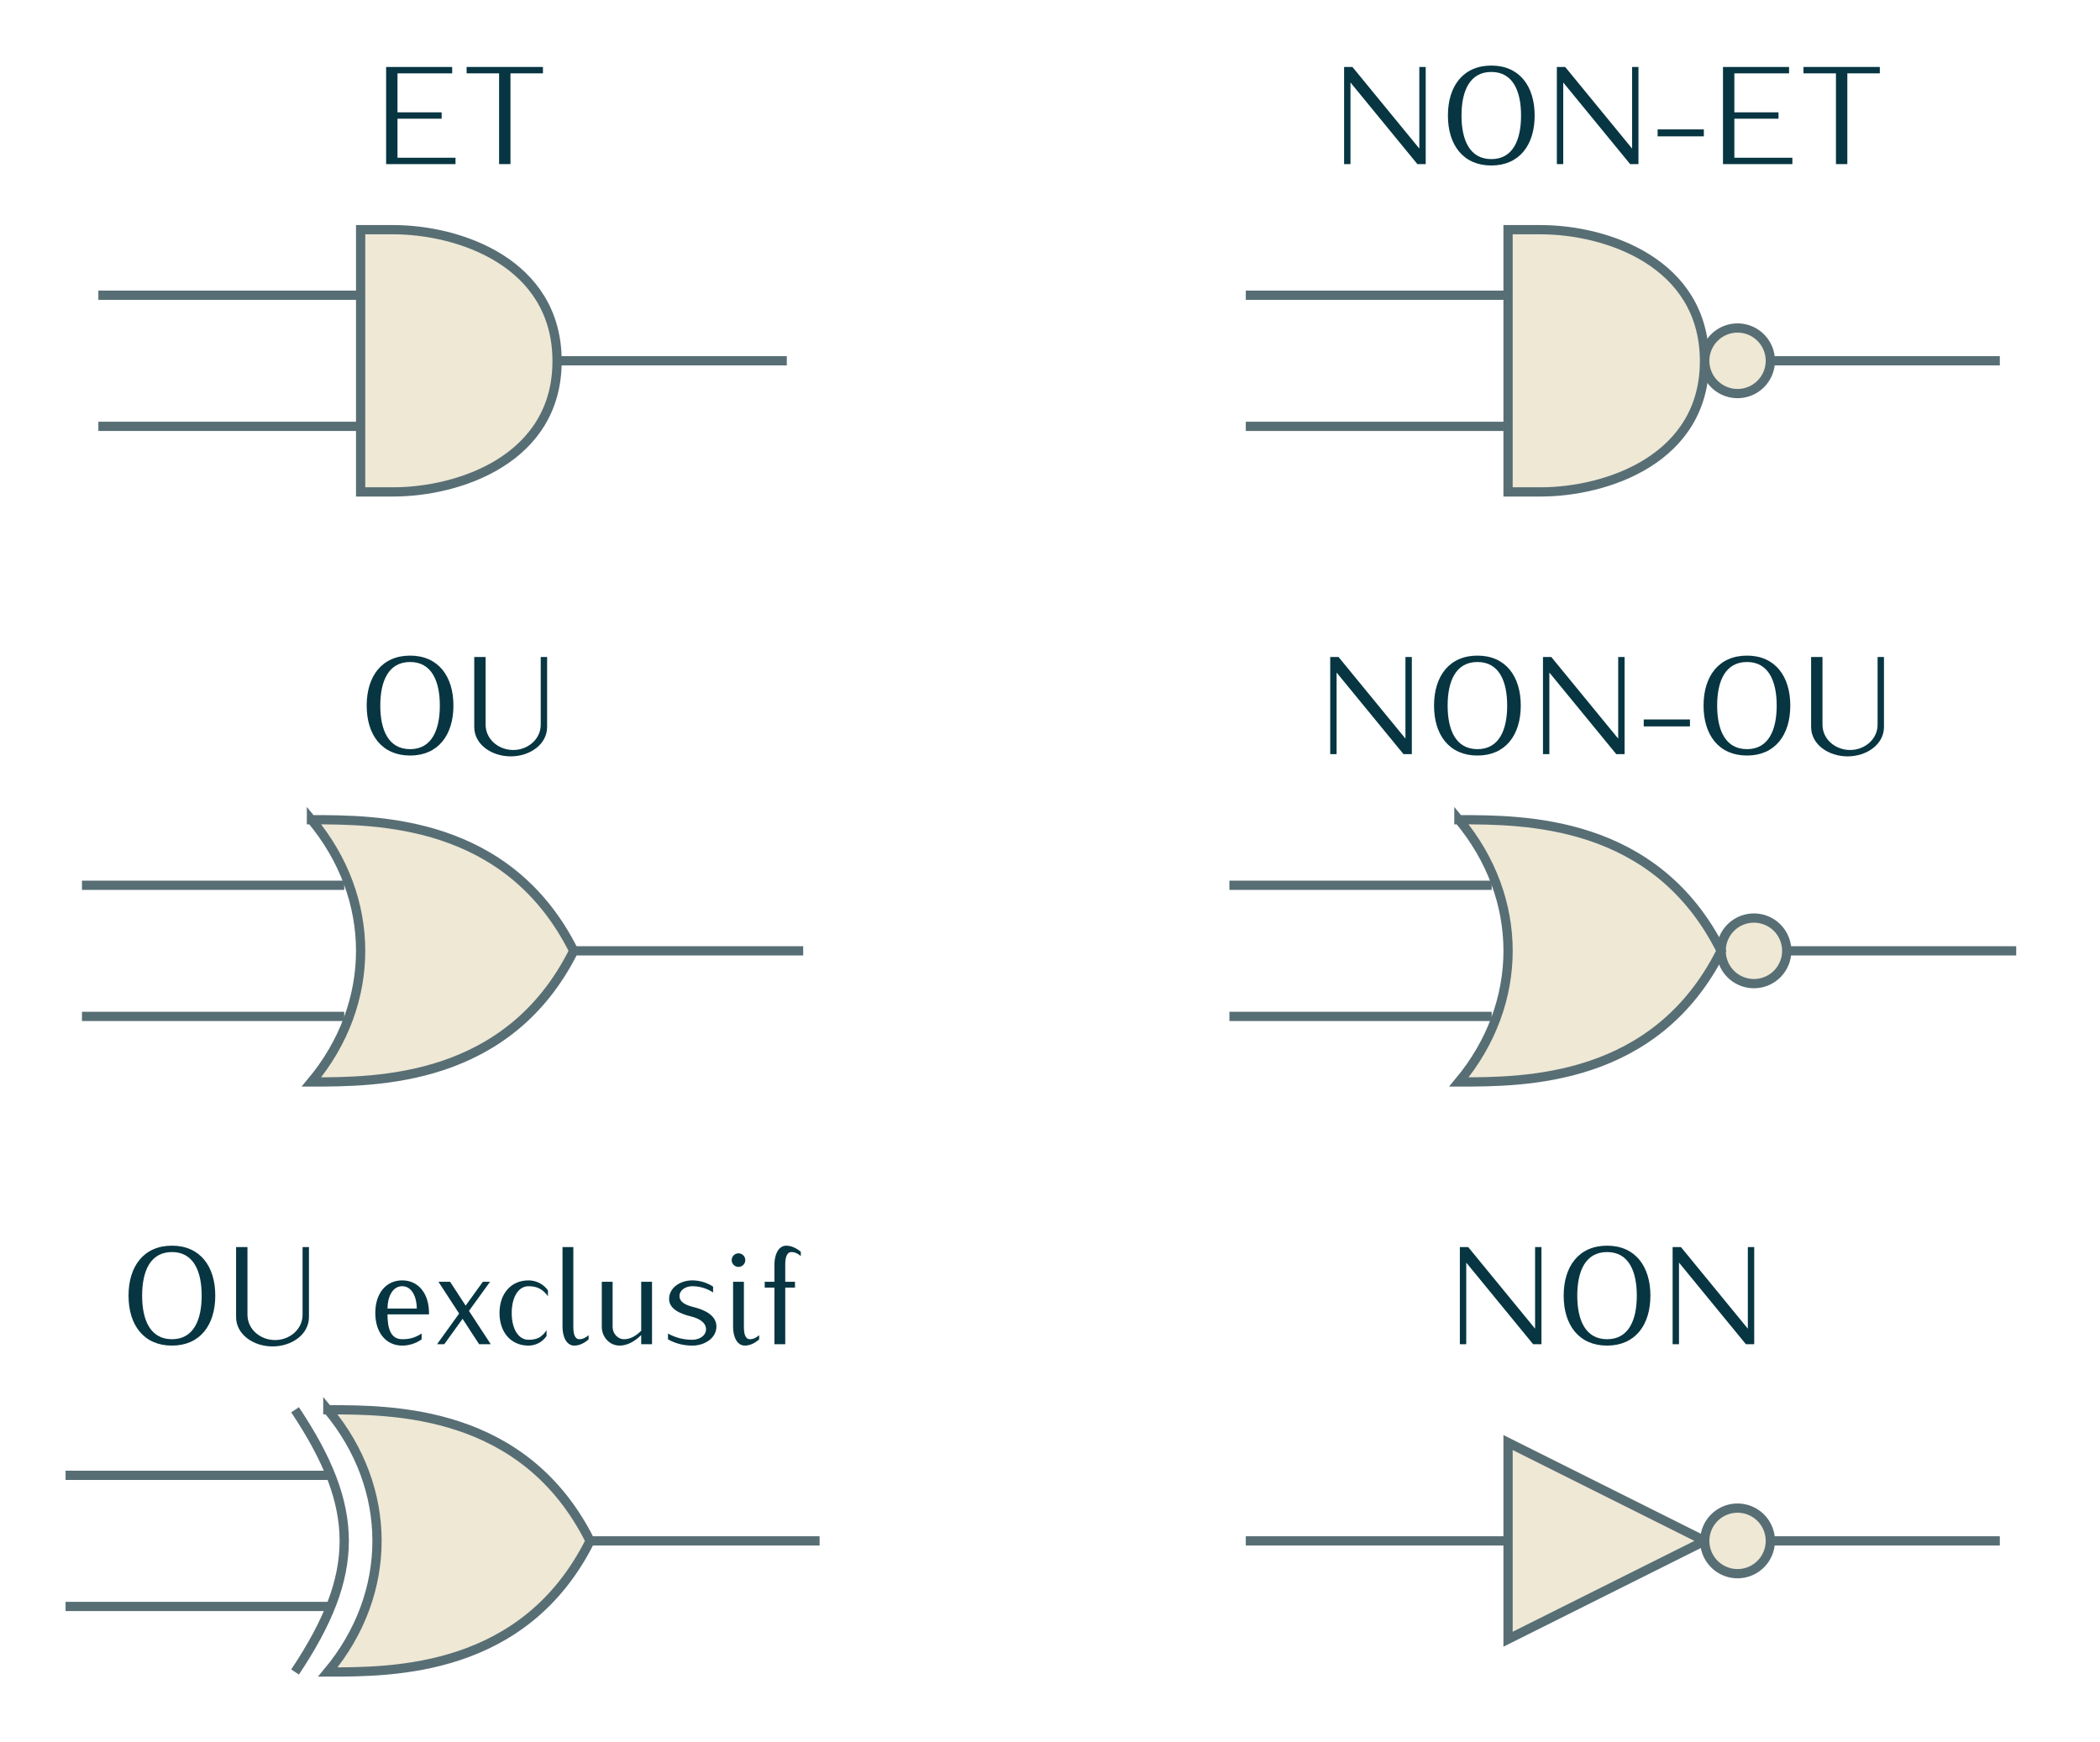 <?xml version="1.0" encoding="UTF-8" standalone="no"?>
<!-- Created with Inkscape (http://www.inkscape.org/) -->

<svg
   width="64.056mm"
   height="53.147mm"
   viewBox="0 0 226.97 188.315"
   id="svg2"
   version="1.1"
   sodipodi:docname="gates-symbols.svg"
   inkscape:version="1.3.2 (091e20ef0f, 2023-11-25)"
   xmlns:inkscape="http://www.inkscape.org/namespaces/inkscape"
   xmlns:sodipodi="http://sodipodi.sourceforge.net/DTD/sodipodi-0.dtd"
   xmlns="http://www.w3.org/2000/svg"
   xmlns:svg="http://www.w3.org/2000/svg"
   xmlns:rdf="http://www.w3.org/1999/02/22-rdf-syntax-ns#"
   xmlns:cc="http://creativecommons.org/ns#"
   xmlns:dc="http://purl.org/dc/elements/1.1/">
  <sodipodi:namedview
     id="namedview1"
     pagecolor="#ffffff"
     bordercolor="#999999"
     borderopacity="1"
     inkscape:showpageshadow="2"
     inkscape:pageopacity="0"
     inkscape:pagecheckerboard="0"
     inkscape:deskcolor="#d1d1d1"
     inkscape:document-units="mm"
     inkscape:zoom="4.9859029"
     inkscape:cx="49.740239"
     inkscape:cy="165.66709"
     inkscape:window-width="3840"
     inkscape:window-height="2129"
     inkscape:window-x="2560"
     inkscape:window-y="0"
     inkscape:window-maximized="1"
     inkscape:current-layer="layer1" />
  <defs
     id="defs4">
    <marker
       orient="auto"
       refY="0"
       refX="0"
       id="Arrow1Mend-3"
       style="overflow:visible">
      <path
         id="path17924-5"
         d="M 0,0 5,-5 -12.5,0 5,5 Z"
         style="fill-rule:evenodd;stroke:#000000;stroke-width:1pt;marker-start:none"
         transform="matrix(-0.4,0,0,-0.4,-4,0)" />
    </marker>
    <marker
       orient="auto"
       refY="0"
       refX="0"
       id="Arrow1Mend-3-2"
       style="overflow:visible">
      <path
         id="path17924-5-7"
         d="M 0,0 5,-5 -12.5,0 5,5 Z"
         style="fill-rule:evenodd;stroke:#000000;stroke-width:1pt;marker-start:none"
         transform="matrix(-0.4,0,0,-0.4,-4,0)" />
    </marker>
    <marker
       orient="auto"
       refY="0"
       refX="0"
       id="Arrow1Mend-3-5"
       style="overflow:visible">
      <path
         id="path17924-5-1"
         d="M 0,0 5,-5 -12.5,0 5,5 Z"
         style="fill-rule:evenodd;stroke:#000000;stroke-width:1pt;marker-start:none"
         transform="matrix(-0.4,0,0,-0.4,-4,0)" />
    </marker>
    <marker
       orient="auto"
       refY="0"
       refX="0"
       id="Arrow1Mend-3-58"
       style="overflow:visible">
      <path
         id="path17924-5-5"
         d="M 0,0 5,-5 -12.5,0 5,5 Z"
         style="fill-rule:evenodd;stroke:#000000;stroke-width:1pt;marker-start:none"
         transform="matrix(-0.4,0,0,-0.4,-4,0)" />
    </marker>
    <marker
       orient="auto"
       refY="0"
       refX="0"
       id="Arrow1Mend-3-52"
       style="overflow:visible">
      <path
         id="path17924-5-0"
         d="M 0,0 5,-5 -12.5,0 5,5 Z"
         style="fill-rule:evenodd;stroke:#000000;stroke-width:1pt;marker-start:none"
         transform="matrix(-0.4,0,0,-0.4,-4,0)" />
    </marker>
    <marker
       orient="auto"
       refY="0"
       refX="0"
       id="Arrow1Mend-3-3"
       style="overflow:visible">
      <path
         id="path17924-5-2"
         d="M 0,0 5,-5 -12.5,0 5,5 Z"
         style="fill-rule:evenodd;stroke:#000000;stroke-width:1pt;marker-start:none"
         transform="matrix(-0.4,0,0,-0.4,-4,0)" />
    </marker>
  </defs>
  <g
     id="layer1"
     transform="translate(-49.606,-106.279)">
    <g
       transform="translate(-102.756,-14.673)"
       id="layer1-7"
       style="fill:#eee8d5;stroke:#586e75">
      <g
         transform="translate(-3.543,0.5)"
         id="g3342"
         style="fill:#eee8d5;stroke:#586e75">
        <path
           style="fill:#eee8d5;stroke:#586e75;stroke-width:1px;stroke-linecap:butt;stroke-linejoin:miter;stroke-opacity:1;marker-end:"
           d="m 216.142,159.449 h 24.802"
           id="path52636" />
        <path
           style="fill:#eee8d5;fill-rule:evenodd;stroke:#586e75;stroke-width:1px;stroke-linecap:butt;stroke-linejoin:miter;stroke-opacity:1;marker-end:"
           d="m 194.882,145.276 v 28.347 h 3.515 c 7.115,-1e-4 17.745,-3.543 17.717,-14.173 -0.028,-10.63 -10.602,-14.173 -17.717,-14.173 z"
           id="path56366" />
        <path
           id="path6106"
           d="m 166.535,152.362 h 28.346"
           style="fill:#eee8d5;stroke:#586e75;stroke-width:1px;stroke-linecap:butt;stroke-linejoin:miter;stroke-opacity:1;marker-end:" />
        <path
           style="fill:#eee8d5;stroke:#586e75;stroke-width:1px;stroke-linecap:butt;stroke-linejoin:miter;stroke-opacity:1;marker-end:"
           d="m 166.535,166.535 h 28.346"
           id="path3455" />
      </g>
    </g>
    <g
       transform="translate(24.803,-14.673)"
       id="layer1-8"
       style="fill:#eee8d5;stroke:#586e75">
      <path
         id="path52636-1"
         d="m 216.143,159.949 h 24.802"
         style="fill:#eee8d5;stroke:#586e75;stroke-width:1px;stroke-linecap:butt;stroke-linejoin:miter;stroke-opacity:1;marker-end:" />
      <g
         id="g55022"
         transform="translate(-3171.26,2590.658)"
         style="fill:#eee8d5;stroke:#586e75">
        <path
           id="path55026"
           style="fill:#eee8d5;stroke:#586e75;stroke-width:0.999"
           transform="matrix(0,1,-1,0,3451.237,-2505.118)"
           d="m 77.953,67.378 a 3.543,3.543 0 0 1 -3.543,3.543 3.543,3.543 0 0 1 -3.543,-3.543 3.543,3.543 0 0 1 3.543,-3.543 3.543,3.543 0 0 1 3.543,3.543 z" />
        <path
           style="fill:#eee8d5;fill-rule:evenodd;stroke:#586e75;stroke-width:1px;stroke-linecap:butt;stroke-linejoin:miter;stroke-opacity:1"
           d="m 3359.055,-2444.882 v 28.347 h 3.515 c 7.115,-1e-4 17.745,-3.543 17.717,-14.173 -0.028,-10.63 -10.602,-14.173 -17.717,-14.173 z"
           id="path56366-6" />
      </g>
      <path
         style="fill:#eee8d5;stroke:#586e75;stroke-width:1px;stroke-linecap:butt;stroke-linejoin:miter;stroke-opacity:1;marker-end:"
         d="m 159.449,152.862 h 28.346"
         id="path6106-7" />
      <path
         id="path3455-7"
         d="m 159.449,167.036 h 28.346"
         style="fill:#eee8d5;stroke:#586e75;stroke-width:1px;stroke-linecap:butt;stroke-linejoin:miter;stroke-opacity:1;marker-end:" />
    </g>
    <g
       transform="translate(19.489,42.02)"
       id="layer1-5"
       style="fill:#eee8d5;stroke:#586e75">
      <g
         id="g52616"
         transform="rotate(-90,2694.936,402.416)"
         style="fill:#eee8d5;stroke:#586e75">
        <path
           id="path57460-1"
           style="fill:#eee8d5;stroke:#586e75;stroke-width:0.999"
           transform="matrix(0,1,-1,0,2997.694,-2147.245)"
           d="m 77.953,67.378 a 3.543,3.543 0 0 1 -3.543,3.543 3.543,3.543 0 0 1 -3.543,-3.543 3.543,3.543 0 0 1 3.543,-3.543 3.543,3.543 0 0 1 3.543,3.543 z" />
        <path
           id="path3512-6-6"
           d="m 2944.489,-2104.724 c -8.504,7.087 -19.843,7.087 -28.346,0 0,7.087 0,21.26 14.173,28.346 14.173,-7.087 14.173,-21.26 14.173,-28.346 z"
           style="fill:#eee8d5;fill-rule:evenodd;stroke:#586e75;stroke-width:1px;stroke-linecap:butt;stroke-linejoin:miter;stroke-opacity:1" />
      </g>
      <path
         id="path52636-5"
         d="M 223.228,167.035 H 248.031"
         style="fill:#eee8d5;stroke:#586e75;stroke-width:1px;stroke-linecap:butt;stroke-linejoin:miter;stroke-opacity:1;marker-end:" />
      <path
         style="fill:#eee8d5;stroke:#586e75;stroke-width:1px;stroke-linecap:butt;stroke-linejoin:miter;stroke-opacity:1;marker-end:"
         d="M 162.992,159.949 H 191.339"
         id="path6106-3" />
      <path
         id="path6108"
         d="M 162.992,174.122 H 191.339"
         style="fill:#eee8d5;stroke:#586e75;stroke-width:1px;stroke-linecap:butt;stroke-linejoin:miter;stroke-opacity:1;marker-end:" />
    </g>
    <g
       transform="translate(24.803,116.12)"
       id="layer1-89"
       style="fill:#eee8d5;stroke:#586e75">
      <path
         id="path52636-7"
         d="M 216.142,156.714 H 240.945"
         style="fill:#eee8d5;stroke:#586e75;stroke-width:1px;stroke-linecap:butt;stroke-linejoin:miter;stroke-opacity:1;marker-end:" />
      <g
         id="g55022-7"
         transform="translate(-3171.26,2587.423)"
         style="fill:#eee8d5;stroke:#586e75">
        <path
           id="path55024"
           d="m 3359.055,-2441.339 v 21.26 l 21.26,-10.63 z"
           style="fill:#eee8d5;fill-rule:evenodd;stroke:#586e75;stroke-width:1px;stroke-linecap:butt;stroke-linejoin:miter;stroke-opacity:1" />
        <path
           id="path55026-8"
           style="fill:#eee8d5;stroke:#586e75;stroke-width:0.999"
           transform="matrix(0,1,-1,0,3451.237,-2505.118)"
           d="m 77.953,67.378 a 3.543,3.543 0 0 1 -3.543,3.543 3.543,3.543 0 0 1 -3.543,-3.543 3.543,3.543 0 0 1 3.543,-3.543 3.543,3.543 0 0 1 3.543,3.543 z" />
      </g>
      <path
         style="fill:#eee8d5;stroke:#586e75;stroke-width:1px;stroke-linecap:butt;stroke-linejoin:miter;stroke-opacity:1;marker-end:"
         d="m 159.449,156.714 h 28.346"
         id="path6106-0" />
    </g>
    <g
       transform="translate(-108.071,42.02)"
       id="layer1-1"
       style="fill:#eee8d5;stroke:#586e75">
      <path
         style="fill:#eee8d5;fill-rule:evenodd;stroke:#586e75;stroke-width:1px;stroke-linecap:butt;stroke-linejoin:miter;stroke-opacity:1"
         d="m 191.339,152.862 c 7.087,8.504 7.087,19.843 0,28.346 7.087,0 21.26,0 28.346,-14.173 -7.087,-14.173 -21.26,-14.173 -28.346,-14.173 z"
         id="path3512-6-6-5" />
      <path
         id="path52636-8"
         d="m 219.685,167.035 h 24.802"
         style="fill:#eee8d5;stroke:#586e75;stroke-width:1px;stroke-linecap:butt;stroke-linejoin:miter;stroke-opacity:1;marker-end:" />
      <path
         style="fill:#eee8d5;stroke:#586e75;stroke-width:1px;stroke-linecap:butt;stroke-linejoin:miter;stroke-opacity:1;marker-end:"
         d="m 166.535,159.949 h 28.346"
         id="path6106-03" />
      <path
         id="path6108-3"
         d="m 166.535,174.122 h 28.346"
         style="fill:#eee8d5;stroke:#586e75;stroke-width:1px;stroke-linecap:butt;stroke-linejoin:miter;stroke-opacity:1;marker-end:" />
    </g>
    <g
       transform="translate(-102.756,105.799)"
       id="layer1-56"
       style="stroke:#586e75;fill:#eee8d5">
      <path
         style="fill:#eee8d5;fill-rule:evenodd;stroke:#586e75;stroke-width:1px;stroke-linecap:butt;stroke-linejoin:miter;stroke-opacity:1"
         d="m 187.795,152.862 c 7.087,8.504 7.087,19.843 0,28.346 7.087,0 21.26,0 28.346,-14.173 -7.087,-14.173 -21.26,-14.173 -28.346,-14.173 z"
         id="path3512-6-6-0" />
      <path
         id="path52636-54"
         d="m 216.142,167.035 h 24.802"
         style="fill:#eee8d5;stroke:#586e75;stroke-width:1px;stroke-linecap:butt;stroke-linejoin:miter;stroke-opacity:1;marker-end:" />
      <path
         style="fill:#eee8d5;stroke:#586e75;stroke-width:1px;stroke-linecap:butt;stroke-linejoin:miter;stroke-opacity:1;marker-end:"
         d="m 159.449,159.949 h 28.346"
         id="path6106-6" />
      <path
         id="path6108-33"
         d="m 159.449,174.122 h 28.346"
         style="fill:#eee8d5;stroke:#586e75;stroke-width:0.999;stroke-linecap:butt;stroke-linejoin:miter;stroke-opacity:1;stroke-dasharray:none;marker-end:" />
      <path
         id="path3384"
         d="m 184.252,152.862 c 7.087,10.63 7.087,17.717 0,28.346"
         style="fill:none;fill-rule:evenodd;stroke:#586e75;stroke-width:1px;stroke-linecap:butt;stroke-linejoin:miter;stroke-opacity:1;marker-end:" />
    </g>
    <g
       aria-label="ET"
       id="text3604"
       style="line-height:0%;font-family:Iwona;-inkscape-font-specification:Iwona;text-align:center;letter-spacing:0px;word-spacing:0px;text-anchor:middle;stroke-width:1px">
      <path
         d="m 98.838,124.016 v -0.69 h -6.27 v -4.215 h 4.77 v -0.69 h -4.77 v -4.215 h 5.91 v -0.69 h -7.14 v 10.5 z"
         style="font-size:15px;line-height:1.25;fill:#073642"
         id="path84" />
      <path
         d="m 108.288,114.206 v -0.69 h -8.25 v 0.69 h 3.51 v 9.81 h 1.23 v -9.81 z"
         style="font-size:15px;line-height:1.25;fill:#073642"
         id="path86" />
    </g>
    <g
       aria-label="NON-ET"
       id="text3608"
       style="line-height:0%;font-family:Iwona;-inkscape-font-specification:Iwona;text-align:center;letter-spacing:0px;word-spacing:0px;text-anchor:middle;stroke-width:1px;fill:#073642">
      <path
         d="m 203.698,124.016 v -10.5 h -0.69 v 8.82 l -7.23,-8.82 h -0.9 v 10.5 h 0.69 v -8.82 l 7.23,8.82 z"
         style="font-size:15px;line-height:1.25;fill:#073642"
         id="path89" />
      <path
         d="m 215.473,118.766 c 0,-3.18 -1.65,-5.4 -4.68,-5.4 -3.045,0 -4.695,2.22 -4.695,5.4 0,3.18 1.65,5.4 4.695,5.4 3.03,0 4.68,-2.22 4.68,-5.4 z m -1.47,0 c 0,2.625 -0.87,4.71 -3.21,4.71 -2.355,0 -3.225,-2.085 -3.225,-4.71 0,-2.625 0.87,-4.71 3.225,-4.71 2.34,0 3.21,2.085 3.21,4.71 z"
         style="font-size:15px;line-height:1.25;fill:#073642"
         id="path91" />
      <path
         d="m 226.693,124.016 v -10.5 h -0.69 v 8.82 l -7.23,-8.82 h -0.9 v 10.5 h 0.69 v -8.82 l 7.23,8.82 z"
         style="font-size:15px;line-height:1.25;fill:#073642"
         id="path93" />
      <path
         d="m 233.758,121.016 v -0.75 h -4.995 v 0.75 z"
         style="font-size:15px;line-height:1.25;fill:#073642"
         id="path95" />
      <path
         d="m 243.328,124.016 v -0.69 h -6.27 v -4.215 h 4.77 v -0.69 h -4.77 v -4.215 h 5.91 v -0.69 h -7.14 v 10.5 z"
         style="font-size:15px;line-height:1.25;fill:#073642"
         id="path97" />
      <path
         d="m 252.778,114.206 v -0.69 h -8.25 v 0.69 h 3.51 v 9.81 h 1.23 v -9.81 z"
         style="font-size:15px;line-height:1.25;fill:#073642"
         id="path99" />
    </g>
    <g
       aria-label="OU"
       id="text3612"
       style="line-height:0%;font-family:Iwona;-inkscape-font-specification:Iwona;text-align:center;letter-spacing:0px;word-spacing:0px;text-anchor:middle;stroke-width:1px;fill:#073642">
      <path
         d="m 98.613,182.545 c 0,-3.18 -1.65,-5.4 -4.68,-5.4 -3.045,0 -4.695,2.22 -4.695,5.4 0,3.18 1.65,5.4 4.695,5.4 3.03,0 4.68,-2.22 4.68,-5.4 z m -1.47,0 c 0,2.625 -0.87,4.71 -3.21,4.71 -2.355,0 -3.225,-2.085 -3.225,-4.71 0,-2.625 0.87,-4.71 3.225,-4.71 2.34,0 3.21,2.085 3.21,4.71 z"
         style="font-size:15px;line-height:1.25;fill:#073642"
         id="path102" />
      <path
         d="m 108.738,184.855 v -7.56 h -0.69 v 7.32 c 0,1.56 -1.38,2.73 -2.97,2.73 -1.605,0 -2.985,-1.17 -2.985,-2.73 v -7.32 h -1.23 v 7.56 c 0,1.905 1.89,3.18 3.945,3.18 2.04,0 3.93,-1.275 3.93,-3.18 z"
         style="font-size:15px;line-height:1.25;fill:#073642"
         id="path104" />
    </g>
    <g
       aria-label="NON-OU"
       id="text3616"
       style="line-height:0%;font-family:Iwona;-inkscape-font-specification:Iwona;text-align:center;letter-spacing:0px;word-spacing:0px;text-anchor:middle;stroke-width:1px;fill:#073642">
      <path
         d="m 202.198,187.795 v -10.5 h -0.69 v 8.82 l -7.23,-8.82 h -0.9 v 10.5 h 0.69 v -8.82 l 7.23,8.82 z"
         style="font-size:15px;line-height:1.25;fill:#073642"
         id="path107" />
      <path
         d="m 213.973,182.545 c 0,-3.18 -1.65,-5.4 -4.68,-5.4 -3.045,0 -4.695,2.22 -4.695,5.4 0,3.18 1.65,5.4 4.695,5.4 3.03,0 4.68,-2.22 4.68,-5.4 z m -1.47,0 c 0,2.625 -0.87,4.71 -3.21,4.71 -2.355,0 -3.225,-2.085 -3.225,-4.71 0,-2.625 0.87,-4.71 3.225,-4.71 2.34,0 3.21,2.085 3.21,4.71 z"
         style="font-size:15px;line-height:1.25;fill:#073642"
         id="path109" />
      <path
         d="m 225.193,187.795 v -10.5 h -0.69 v 8.82 l -7.23,-8.82 h -0.9 v 10.5 h 0.69 v -8.82 l 7.23,8.82 z"
         style="font-size:15px;line-height:1.25;fill:#073642"
         id="path111" />
      <path
         d="m 232.258,184.795 v -0.75 h -4.995 v 0.75 z"
         style="font-size:15px;line-height:1.25;fill:#073642"
         id="path113" />
      <path
         d="m 243.103,182.545 c 0,-3.18 -1.65,-5.4 -4.68,-5.4 -3.045,0 -4.695,2.22 -4.695,5.4 0,3.18 1.65,5.4 4.695,5.4 3.03,0 4.68,-2.22 4.68,-5.4 z m -1.47,0 c 0,2.625 -0.87,4.71 -3.21,4.71 -2.355,0 -3.225,-2.085 -3.225,-4.71 0,-2.625 0.87,-4.71 3.225,-4.71 2.34,0 3.21,2.085 3.21,4.71 z"
         style="font-size:15px;line-height:1.25;fill:#073642"
         id="path115" />
      <path
         d="m 253.228,184.855 v -7.56 h -0.69 v 7.32 c 0,1.56 -1.38,2.73 -2.97,2.73 -1.605,0 -2.985,-1.17 -2.985,-2.73 v -7.32 h -1.23 v 7.56 c 0,1.905 1.89,3.18 3.945,3.18 2.04,0 3.93,-1.275 3.93,-3.18 z"
         style="font-size:15px;line-height:1.25;fill:#073642"
         id="path117" />
    </g>
    <g
       aria-label="OU exclusif"
       id="text3620"
       style="line-height:0%;font-family:Iwona;-inkscape-font-specification:Iwona;text-align:center;letter-spacing:0px;word-spacing:0px;text-anchor:middle;stroke-width:1px;fill:#073642">
      <path
         d="m 72.873,246.325 c 0,-3.18 -1.65,-5.4 -4.68,-5.4 -3.045,0 -4.695,2.22 -4.695,5.4 0,3.18 1.65,5.4 4.695,5.4 3.03,0 4.68,-2.22 4.68,-5.4 z m -1.47,0 c 0,2.625 -0.87,4.71 -3.21,4.71 -2.355,0 -3.225,-2.085 -3.225,-4.71 0,-2.625 0.87,-4.71 3.225,-4.71 2.34,0 3.21,2.085 3.21,4.71 z"
         style="font-size:15px;line-height:1.25;fill:#073642"
         id="path120" />
      <path
         d="m 82.998,248.635 v -7.56 h -0.69 v 7.32 c 0,1.56 -1.38,2.73 -2.97,2.73 -1.605,0 -2.985,-1.17 -2.985,-2.73 v -7.32 h -1.23 v 7.56 c 0,1.905 1.89,3.18 3.945,3.18 2.04,0 3.93,-1.275 3.93,-3.18 z"
         style="font-size:15px;line-height:1.25;fill:#073642"
         id="path122" />
      <path
         d="m 95.973,248.35 v -0.15 c 0,-2.115 -1.155,-3.525 -2.895,-3.525 -1.755,0 -2.91,1.41 -2.91,3.525 0,2.115 1.155,3.525 2.91,3.525 0.75,0 1.485,-0.24 2.1,-0.675 v -0.63 c -0.705,0.45 -1.275,0.615 -2.1,0.615 -1.275,0 -1.59,-1.215 -1.59,-2.685 z m -1.32,-0.63 h -3.165 c 0,-1.2 0.51,-2.415 1.59,-2.415 1.065,0 1.575,1.215 1.575,2.415 z"
         style="font-size:15px;line-height:1.25;fill:#073642"
         id="path124" />
      <path
         d="m 102.648,251.575 -2.355,-3.6 2.28,-3.15 h -0.78 l -1.86,2.58 -1.68,-2.58 h -1.26 l 2.235,3.435 -2.385,3.315 h 0.78 l 1.98,-2.745 1.785,2.745 z"
         style="font-size:15px;line-height:1.25;fill:#073642"
         id="path126" />
      <path
         d="m 108.828,246.385 v -0.63 c -0.48,-0.675 -1.26,-1.08 -2.1,-1.08 -1.875,0 -3.135,1.41 -3.135,3.525 0,2.115 1.26,3.525 3.135,3.525 0.78,0 1.515,-0.39 1.95,-1.035 v -0.63 c -0.51,0.765 -1.035,1.035 -1.95,1.035 -1.08,0 -1.815,-1.155 -1.815,-2.895 0,-1.74 0.735,-2.895 1.815,-2.895 0.93,0 1.56,0.33 2.1,1.08 z"
         style="font-size:15px;line-height:1.25;fill:#073642"
         id="path128" />
      <path
         d="m 113.223,251.05 v -0.45 c -0.285,0.24 -0.615,0.435 -0.99,0.435 -0.555,0 -0.66,-0.69 -0.66,-1.335 v -8.625 h -1.17 v 8.625 c 0,1.005 0.39,2.025 1.275,2.025 0.57,0 1.11,-0.285 1.545,-0.675 z"
         style="font-size:15px;line-height:1.25;fill:#073642"
         id="path130" />
      <path
         d="m 120.078,251.575 v -6.75 h -1.17 v 5.295 c -0.51,0.51 -1.14,0.915 -1.845,0.915 -0.705,0 -1.245,-0.615 -1.245,-1.335 v -4.875 h -1.17 v 4.875 c 0,1.095 0.84,2.025 1.92,2.025 0.9,0 1.695,-0.51 2.34,-1.14 v 0.99 z"
         style="font-size:15px;line-height:1.25;fill:#073642"
         id="path132" />
      <path
         d="m 127.038,249.655 c 0,-1.185 -1.26,-1.8 -2.49,-2.1 -0.72,-0.18 -1.5,-0.48 -1.5,-1.185 0,-0.645 0.66,-1.065 1.38,-1.065 0.795,0 1.59,0.24 2.25,0.675 v -0.63 c -0.66,-0.435 -1.455,-0.675 -2.25,-0.675 -1.305,0 -2.505,0.795 -2.505,2.01 0,1.095 1.215,1.605 2.37,1.89 0.795,0.195 1.62,0.615 1.62,1.38 0,0.705 -0.72,1.14 -1.485,1.14 -0.93,0 -1.83,-0.225 -2.625,-0.675 v 0.63 c 0.795,0.45 1.695,0.675 2.625,0.675 1.35,0 2.61,-0.81 2.61,-2.07 z"
         style="font-size:15px;line-height:1.25;fill:#073642"
         id="path134" />
      <path
         d="m 131.658,251.05 v -0.45 c -0.285,0.24 -0.615,0.435 -0.99,0.435 -0.555,0 -0.66,-0.69 -0.66,-1.335 v -4.875 h -1.17 v 4.875 c 0,1.005 0.39,2.025 1.275,2.025 0.57,0 1.11,-0.285 1.545,-0.675 z m -1.5,-8.565 c 0,-0.405 -0.33,-0.735 -0.735,-0.735 -0.405,0 -0.735,0.33 -0.735,0.735 0,0.405 0.33,0.735 0.735,0.735 0.405,0 0.735,-0.33 0.735,-0.735 z"
         style="font-size:15px;line-height:1.25;fill:#073642"
         id="path136" />
      <path
         d="m 136.157,242.05 v -0.465 c -0.45,-0.375 -0.99,-0.66 -1.575,-0.66 -0.87,0 -1.275,1.02 -1.275,2.025 v 1.875 h -1.05 v 0.63 h 1.05 v 6.12 h 1.17 v -6.12 h 1.05 v -0.63 h -1.05 v -1.875 c 0,-0.645 0.12,-1.335 0.675,-1.335 0.375,0 0.72,0.18 1.005,0.435 z"
         style="font-size:15px;line-height:1.25;fill:#073642"
         id="path138" />
    </g>
    <g
       aria-label="NON"
       id="text3624"
       style="line-height:0%;font-family:Iwona;-inkscape-font-specification:Iwona;text-align:center;letter-spacing:0px;word-spacing:0px;text-anchor:middle;stroke-width:1px;fill:#073642">
      <path
         d="m 216.209,251.575 v -10.5 h -0.69 v 8.82 l -7.23,-8.82 h -0.9 v 10.5 h 0.69 v -8.82 l 7.23,8.82 z"
         style="font-size:15px;line-height:1.25;fill:#073642"
         id="path141" />
      <path
         d="m 227.984,246.325 c 0,-3.18 -1.65,-5.4 -4.68,-5.4 -3.045,0 -4.695,2.22 -4.695,5.4 0,3.18 1.65,5.4 4.695,5.4 3.03,0 4.68,-2.22 4.68,-5.4 z m -1.47,0 c 0,2.625 -0.87,4.71 -3.21,4.71 -2.355,0 -3.225,-2.085 -3.225,-4.71 0,-2.625 0.87,-4.71 3.225,-4.71 2.34,0 3.21,2.085 3.21,4.71 z"
         style="font-size:15px;line-height:1.25;fill:#073642"
         id="path143" />
      <path
         d="m 239.204,251.575 v -10.5 h -0.69 v 8.82 l -7.23,-8.82 h -0.9 v 10.5 h 0.69 v -8.82 l 7.23,8.82 z"
         style="font-size:15px;line-height:1.25;fill:#073642"
         id="path145" />
    </g>
  </g>
</svg>
